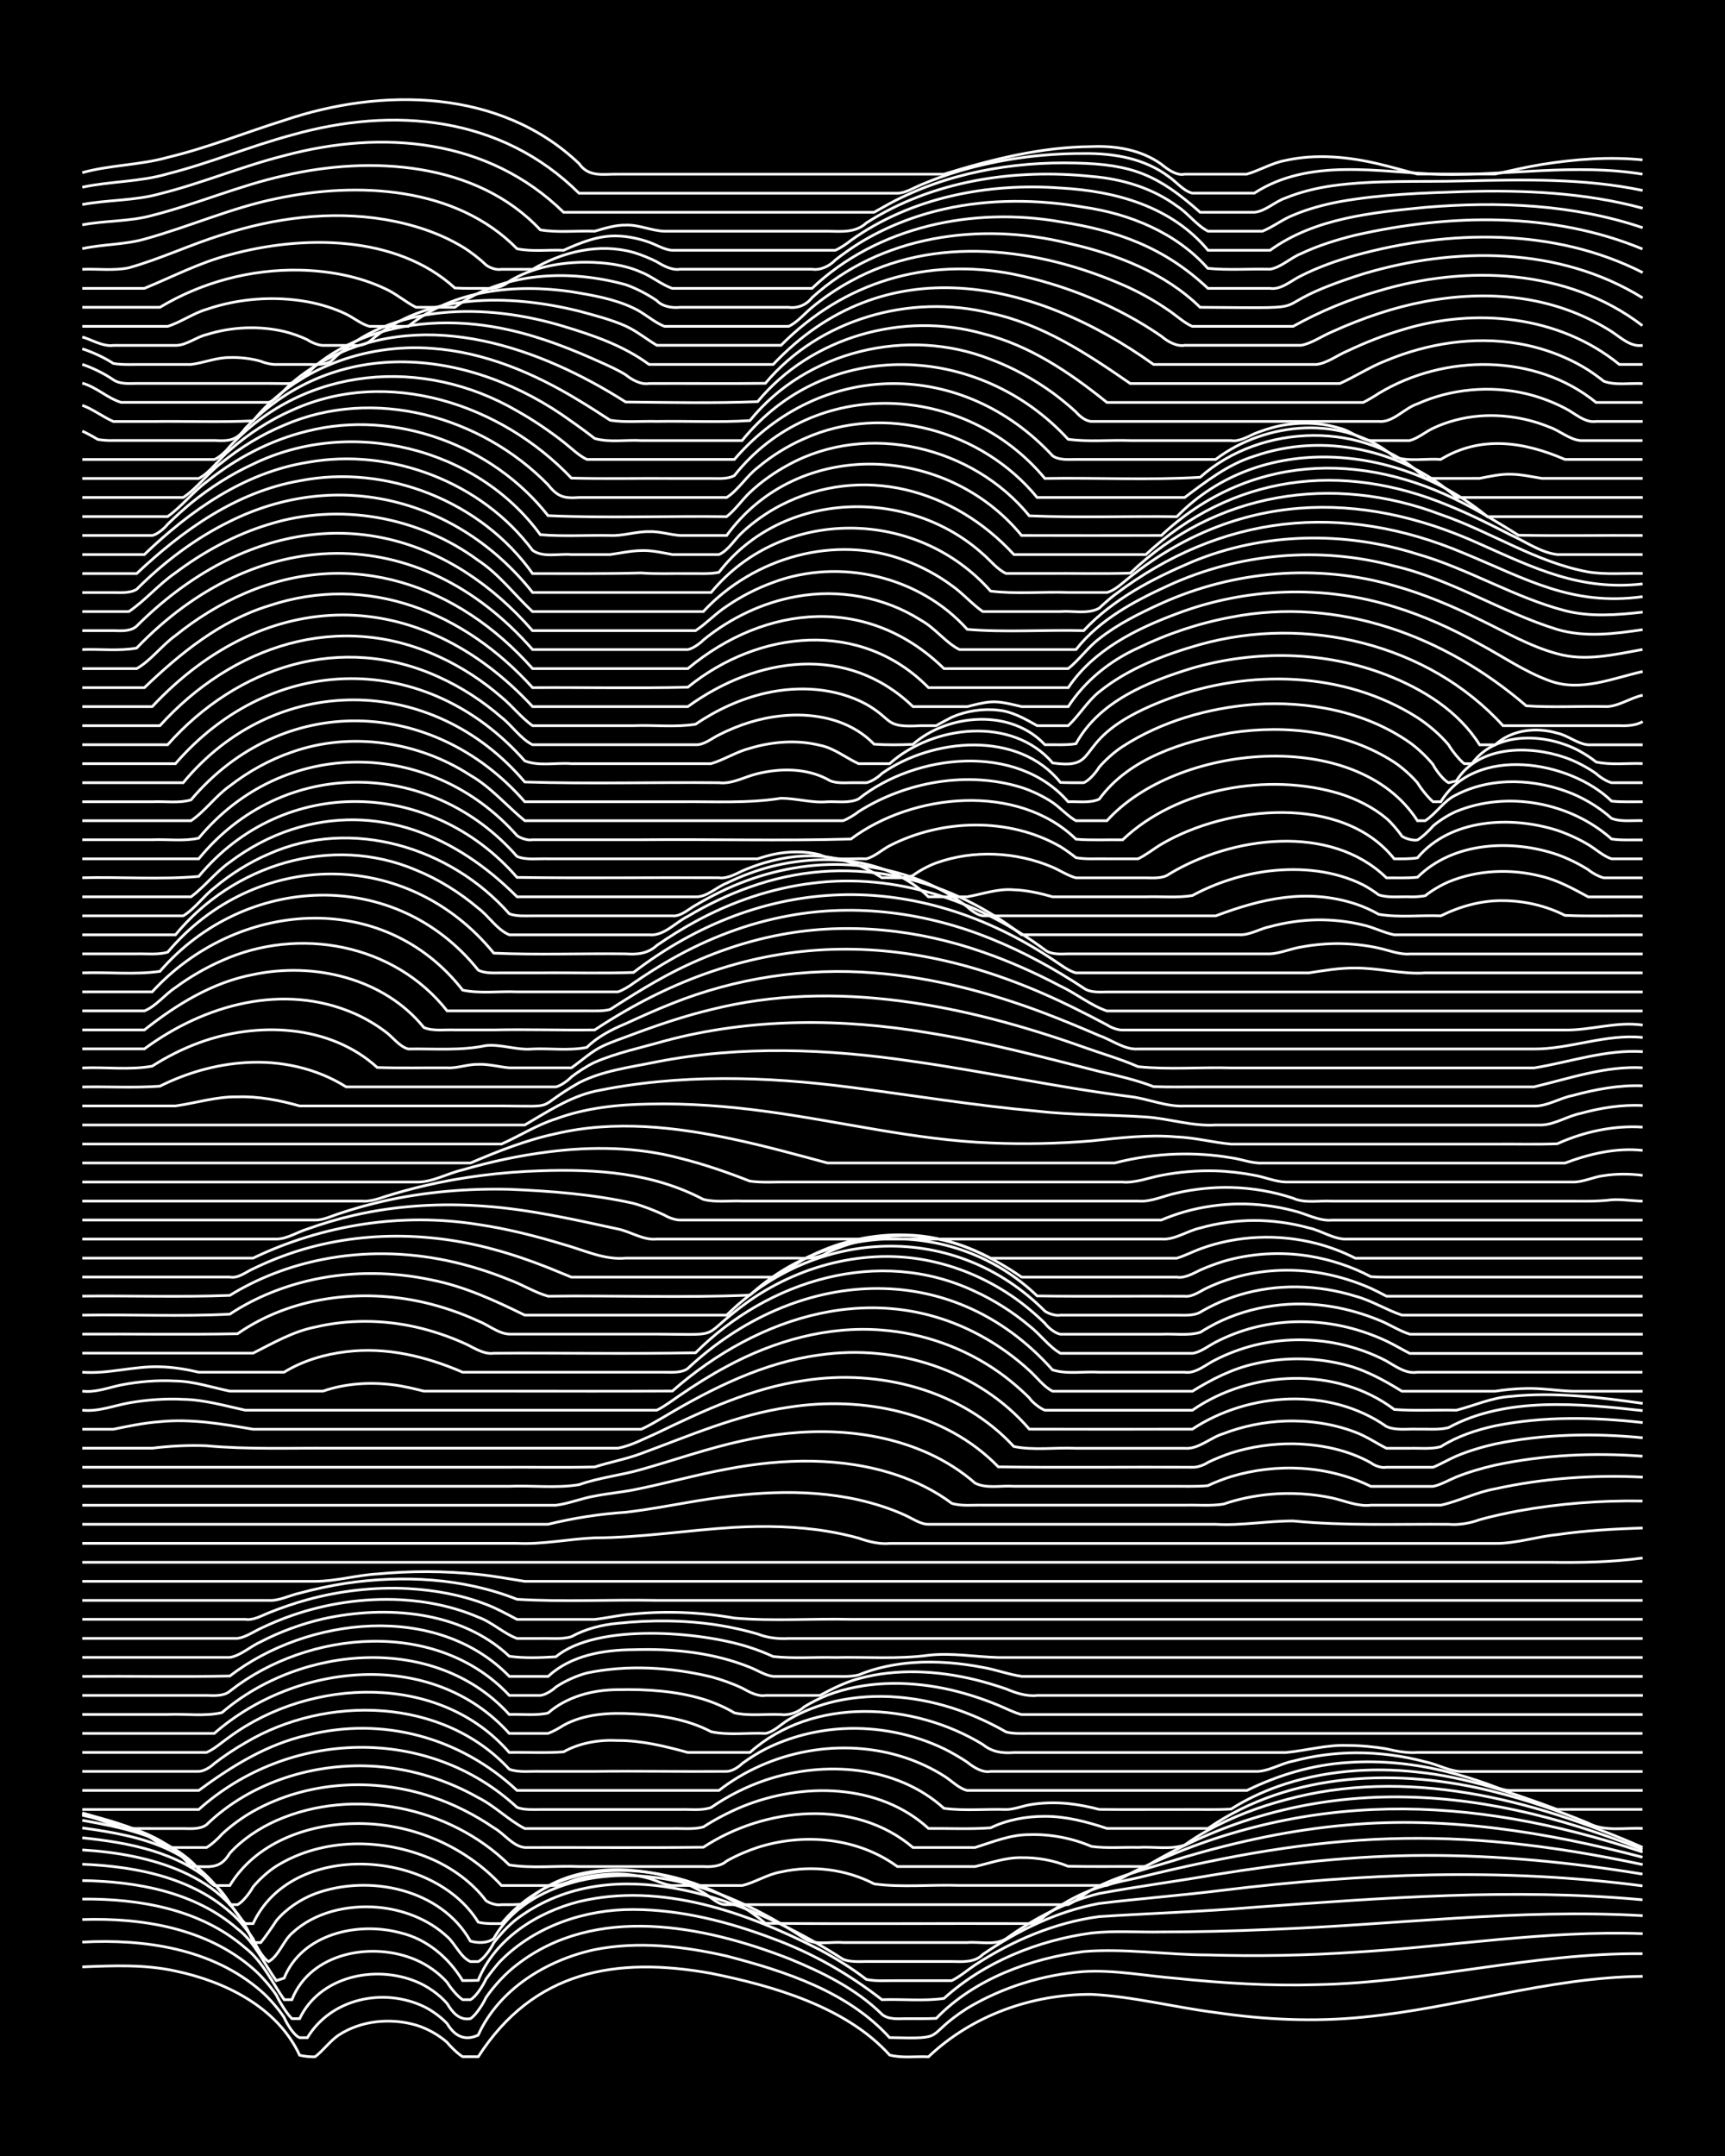 <?xml version="1.0" encoding="UTF-8"?><svg id="a" xmlns="http://www.w3.org/2000/svg" width="1920" height="2400" viewBox="0 0 192 240"><defs><style>.b{fill:none;stroke:#fff;stroke-miterlimit:10;stroke-width:.3px;}.c{stroke-width:0px;}</style></defs><rect class="c" width="192" height="240"/><path class="b" d="M9.16,218.95c3.44-.14,6.98-.29,10.37.46,5.52,1.16,11.35,4.03,13.82,9.37.43.12,1.29.21,1.73.17.84-.64,1.71-1.8,2.59-2.39,2.5-1.65,5.8-1.96,8.64-1.13,1.21.36,2.52,1.09,3.46,1.93.36.46,1.22,1.29,1.73,1.59h1.73c6.16-9.57,15.29-11.2,25.92-9.28,6.92,1.4,15,3.71,19.87,9.09,1.35.37,2.94.13,4.32.2,4.83-4.59,11.5-6.99,18.15-6.95,4.64.23,9.22,1.44,13.82,2.02,5.42.8,10.96,1.07,16.42.51,10.43-1,20.58-4.43,31.11-4.54"/><path class="b" d="M9.16,216.19c6.96-.37,14.44.72,19.87,5.43.89.76,1.94,1.97,2.59,2.95.27.63,1.05,1.98,1.73,2.26h.86c2.66-4.38,8.46-5.6,12.96-3.47.87.41,1.93,1.19,2.59,1.89.81,1.35,1.91,2.01,3.46,1.3,2.32-5.12,7.61-8.36,12.96-9.52,4.85-.97,9.91-.38,14.69.71,6.51,1.69,13.51,3.96,18.14,9.08,6.69.16,3.64-.05,8.64-3.26,3.9-2.34,8.43-3.75,12.96-4.09,3.45-.21,6.94.49,10.37.76,5.15.53,10.37.86,15.55.7,12.17-.23,24.11-3.56,36.29-3.45"/><path class="b" d="M9.16,213.68c6.68-.21,13.81.95,19.01,5.47.89.76,1.94,1.97,2.59,2.94.32.7,1.17,2.09,1.73,2.62h.86c2.25-4.73,8.39-6.01,12.96-4.13,1.25.5,2.57,1.43,3.46,2.45.56.95,1.35,1.91,2.59,1.68.62-.38,1.43-1.68,1.73-2.34.9-1.32,2.19-2.71,3.46-3.67,8.72-6.75,20.73-4.38,30.24-.68,3.71,1.51,7.49,3.36,10.37,6.2.66.59,1.77.51,2.59.49,1.08,0,2.38.02,3.46-.03,4.25-4.4,10.44-6.65,16.42-7.44,4.58-.37,9.23.37,13.82.38,5.46.16,10.97.06,16.42-.31,10.65-.63,21.28-2.45,31.97-2.06"/><path class="b" d="M9.16,211.4c6.4-.05,13.17,1.12,18.15,5.44,1.88,1.45,3,3.86,4.32,5.76h.86c2.08-5.3,9.02-6.51,13.82-4.42,1.25.53,2.56,1.47,3.46,2.49.33.56,1.17,1.59,1.73,1.93h.86c.65-.34,1.44-1.64,1.73-2.29.41-.57,1.23-1.65,1.73-2.13,3.83-3.81,9.35-5.65,14.69-5.62,5.32.02,10.6,1.37,15.55,3.25,4.36,1.6,8.45,3.94,12.1,6.79,2.27-.08,4.67.18,6.91-.14,4.48-4.07,10.46-6.47,16.42-7.28,2.55-.28,5.21-.07,7.78-.12,4.01,0,8.09-.1,12.1-.28,13.81-.5,27.64-2.34,41.47-1.53"/><path class="b" d="M9.16,209.34c6.1.1,12.54,1.26,17.28,5.38,1.9,1.44,2.96,3.89,4.32,5.76l.86-.28c2-4.94,8.21-6.33,12.96-5.04,2.94.69,5.37,2.77,6.91,5.31.43,0,1.3,0,1.73-.02,1.89-4.64,6.53-7.57,11.23-8.77,9.17-2.19,18.67,1.2,26.79,5.36,1.76.94,3.61,2.07,5.18,3.3,1.07.24,2.37.12,3.46.14,1.98,0,4.07,0,6.05,0,.85-.4,1.82-1.23,2.59-1.74,4.14-2.71,8.89-4.73,13.82-5.39,5.74-.37,11.54-.55,17.28-1.04,14.36-1.04,28.83-2.15,43.2-.83"/><path class="b" d="M9.16,207.52c6.17.25,12.77,1.56,17.28,6.11.49.49,1.35,1.6,1.73,2.19.27.69,1.06,2.16,1.73,2.54,1.11-.62,1.66-2.34,2.59-3.15,2.5-2.35,6.16-3.17,9.5-2.9,2.82.24,5.69,1.32,7.78,3.27.88.75,1.5,2.31,2.59,2.78h.86c.63-.28,1.44-1.47,1.73-2.08.69-.9,1.69-2,2.59-2.68,9.85-7.31,23.13-3.03,32.83,2.41,1.11.62,2.4,1.4,3.46,2.09.75.32,1.8.26,2.59.25,1.39,0,2.93,0,4.32,0,1.68,0,3.5,0,5.18,0,1.16.02,2.58.14,3.46-.78,3.89-2.67,8.3-4.82,12.96-5.68,4.58-.56,9.24-.9,13.82-1.48,15.47-1.88,31.17-2.51,46.66-.48"/><path class="b" d="M9.16,205.93c7.31.43,16.23,2.68,19.01,10.31h.86c.47-.58,1.33-1.81,1.73-2.44,1.1-1.32,2.72-2.4,4.32-3,5.97-2.2,14.01-.55,17.28,5.28.81.23,1.89.26,2.59-.28,2.26-4.01,6.84-6.1,11.23-6.77,8.3-1.23,16.54,2.22,23.33,6.74,1.13.83,2.96.35,4.32.47,2.27,0,4.64,0,6.91,0,2.27,0,4.64,0,6.91,0,1.39-.12,3.09.35,4.32-.42,3.11-2.24,6.63-4.12,10.37-5.04,4.28-.79,8.67-1.36,12.96-2.11,7.7-1.25,15.52-2.12,23.33-2.13,8.09-.02,16.21.76,24.19,2.08"/><path class="b" d="M9.16,204.58c5.19.54,10.7,1.56,14.69,5.2,1.41,1.11,2.18,3.15,3.46,4.35h.86c4.28-9.3,20.05-8.31,25.06-.16.76.21,1.82.16,2.59.16,7.28-8.89,21.32-6.78,29.38-.03,9.78.08,19.59,0,29.38.03.55,0,1.35-.49,1.73-.86,1.03-.76,2.31-1.55,3.46-2.12,2.13-1.11,4.58-1.64,6.91-2.13,20.78-5.13,35.08-5.94,56.16-1.46"/><path class="b" d="M9.16,203.48c6.91.94,12.46,2.3,16.42,8.54h.86c.61-.3,1.41-1.39,1.73-1.98.67-.81,1.71-1.76,2.59-2.31,5.12-3.18,11.84-3.14,17.28-.79,2.3,1.01,4.53,2.6,6.05,4.63.39.3,1.23.56,1.73.45.77,0,1.83.03,2.59-.1,3.69-3.8,9.73-4.37,14.69-3.32,1.78.41,3.62,1.14,5.18,2.08.8.43,1.62,1.4,2.59,1.34,5.17,0,10.38,0,15.55,0,5.17,0,10.38,0,15.55,0,2.27,0,4.64,0,6.91,0,.84-.37,1.8-1.18,2.59-1.64,3.21-1.73,6.92-2.52,10.37-3.65,5.91-1.74,12-3.06,18.15-3.58,11.05-1,22.16.79,32.83,3.59"/><path class="b" d="M9.16,202.63c4.23.78,8.78,1.6,12.1,4.56.85.73,1.65,2.08,2.59,2.7h1.73c2.85-4.71,8.52-6.81,13.82-6.89,6.14-.15,12.24,2.38,16.42,6.89,1.98,0,4.07,0,6.05,0,.82-.1,1.8-.58,2.59-.78,1.36-.35,2.92-.51,4.32-.51,1.11.01,2.39.2,3.46.5.79.22,1.76.74,2.59.79,2.56,0,5.21,0,7.78,0,1.43-.33,2.84-1.27,4.32-1.51,3.45-.77,7.23-.31,10.37,1.33,2.98.42,6.44.06,9.5.17,3.72,0,7.51,0,11.23,0,1.68,0,3.5,0,5.18,0,1.13-.44,2.35-1.25,3.46-1.75,18.66-8.94,36.85-8.4,56.16-1.97"/><path class="b" d="M9.16,202.07c4.37.96,9.16,2.02,12.1,5.71,1.93-.05,3.18.44,4.32-1.49,1.4-1.54,3.29-2.79,5.18-3.63,8.57-3.77,19.28-1.58,25.92,4.94,2.52.41,5.22.07,7.78.18,4.59,0,9.23,0,13.82,0,.84.05,1.93-.01,2.59-.61,1.03-.59,2.33-1.15,3.46-1.52,5.13-1.64,11.14-1.1,15.55,2.13,2.85,0,5.79,0,8.64,0,1.68-.38,3.43-1.03,5.18-.99,1.73-.03,3.59.3,5.18.96,2.85.06,5.79,0,8.64.03,17.79-10.61,36.55-9.43,55.3-1.89"/><path class="b" d="M9.16,201.81c2.62.78,5.44,1.37,7.78,2.86.39.32,1.25.83,1.73.99,1.38,0,2.94,0,4.32,0,.51-.28,1.36-1.06,1.73-1.5.99-.93,2.28-1.87,3.46-2.53,5.98-3.36,13.41-3.79,19.87-1.62,2.42.8,4.81,2.01,6.91,3.45,1.13.62,2.12,2.08,3.46,2.2,6.61-.02,13.26.05,19.87-.03,6.8-4.47,16.83-5.49,23.33.03,2.27,0,4.64,0,6.91,0,1.95-.61,3.96-1.45,6.05-1.43,2.33-.08,4.77.39,6.91,1.31,1.67.23,3.5.07,5.18.11,1.68-.11,3.57.27,5.18-.26.74-.54,1.79-1.2,2.59-1.64,2.7-1.48,5.67-2.61,8.64-3.4,13.36-3.65,27.4-.15,39.75,5.3"/><path class="b" d="M9.16,201.91c1.39.49,2.95,1,4.32,1.55,1.08.14,2.37.07,3.46.09,1.09,0,2.37,0,3.46,0,.83.01,1.89.1,2.59-.43,4.97-4.81,12.18-7,19.01-6.48,3.92.3,7.81,1.53,11.23,3.47,1.83.91,3.39,2.52,5.18,3.44,3.43,0,6.94,0,10.37,0,1.98,0,4.07,0,6.05,0,1.08-.03,2.4.12,3.46-.18,1.31-.85,2.87-1.66,4.32-2.26,6.65-2.72,15.22-2.63,20.74,2.43,2.27-.02,4.65.1,6.91-.07,1.84-.9,4.01-1.29,6.05-1.28,2.34-.01,4.71.62,6.91,1.35,3.72,0,7.51,0,11.23,0,9.23-6.38,21.39-6.75,31.97-4.06,3.51.88,7.02,2.07,10.37,3.47,1.82.98,4.06.48,6.05.59"/><path class="b" d="M9.16,201.43h12.96c9.97-8.92,25.47-9.45,35.43-.24.74.31,1.81.24,2.59.24,1.39,0,2.94,0,4.32,0,3.72,0,7.51,0,11.23,0,1.09-.04,2.41.15,3.46-.22,1.82-1.27,3.94-2.34,6.05-3.05,6.54-2.21,14.59-1.64,19.87,3.14,2.25.3,4.65.06,6.91.13.81.01,1.81-.38,2.59-.52,1.37-.25,2.93-.28,4.32-.14,1.1.11,2.39.36,3.46.65,3.14.03,6.36,0,9.5.01,1.68-.02,3.5.05,5.18-.05,1.58-1.02,3.42-1.88,5.18-2.51,4.95-1.75,10.35-2.18,15.55-1.61,5.36.55,10.53,2.28,15.55,4.16,3.14,0,6.36,0,9.5,0"/><path class="b" d="M9.16,199.31h12.96c3.65-2.69,7.61-5.16,12.1-6.16,8.41-2.12,17.03.27,23.33,6.16h22.47c5.78-4.49,13.77-5.96,20.74-3.65,1.46.48,3.02,1.21,4.32,2.04.79.48,1.66,1.41,2.59,1.61.44,0,1.29,0,1.73,0,7.77,0,15.56,0,23.33,0,1.98,0,4.07,0,6.05,0,3.49-1.72,7.33-2.87,11.23-3.11,3.75-.27,7.59.14,11.23,1.07,1.4.35,2.96.83,4.32,1.32.75.26,1.77.75,2.59.72,4.88,0,9.81,0,14.69,0"/><path class="b" d="M9.16,197.19c4.3,0,8.66,0,12.96,0,.56,0,1.35-.5,1.73-.88,1.03-.8,2.32-1.66,3.46-2.31,9.03-5.39,21.99-5.06,29.38,2.95,1.05.39,2.36.2,3.46.24,1.98,0,4.07,0,6.05,0,4.88-.06,9.81.04,14.69,0,.58,0,1.35-.5,1.73-.89.74-.54,1.77-1.2,2.59-1.61,2.66-1.34,5.67-2.1,8.64-2.26,3.83-.2,7.77.57,11.23,2.24.8.39,1.85,1,2.59,1.5.68.55,1.67,1.19,2.59,1.02,3.14,0,6.36,0,9.5,0,6.61,0,13.26,0,19.87,0,1.46.09,2.9-.89,4.32-1.15,2.22-.59,4.62-.91,6.91-.92,2.59-.02,5.27.33,7.78,1,1.4.28,2.87,1.17,4.32,1.08,6.61,0,13.26,0,19.87,0"/><path class="b" d="M9.16,195.08c3.14,0,6.36,0,9.5,0,1.39,0,2.93,0,4.32,0,.87-.36,1.82-1.22,2.59-1.75,9.05-6.62,23.38-7.17,31.11,1.75,1.98-.04,4.08.09,6.05-.07,1.8-1.01,4-1.37,6.05-1.26,2.64-.01,5.26.64,7.78,1.33,2.27,0,4.64,0,6.91,0,7.04-6.29,18.21-5.59,25.92-.89,1.03.84,2.18,1,3.46.9,1.39,0,2.93,0,4.32,0,4.01,0,8.08,0,12.1,0,4.59,0,9.23,0,13.82,0,2.27-.21,4.6-.89,6.91-.79,1.39,0,2.95.14,4.32.38,1.07.26,2.35.49,3.46.4,8.34,0,16.71,0,25.06,0"/><path class="b" d="M9.16,192.96h14.69c9.07-7.95,24.29-9.51,32.83,0,1.39,0,2.93,0,4.32,0,.48-.17,1.32-.63,1.73-.91,2.35-1.29,5.15-1.42,7.78-1.27,2.94.13,6.02.6,8.64,1.99,1.93.42,4.08.1,6.05.19.93-.16,1.8-1.09,2.59-1.54,1.56-.94,3.41-1.63,5.18-2.04,4.57-1.03,9.43-.53,13.82,1.02,1.75.62,3.57,1.46,5.18,2.39.76.23,1.81.17,2.59.17,22.75,0,45.51,0,68.26,0"/><path class="b" d="M9.16,190.85c3.14,0,6.36,0,9.5,0,1.97-.1,4.12.25,6.05-.21,8.8-7.56,23.75-8.83,31.97.21,1.39-.05,2.96.15,4.32-.16,2.11-1.84,5.02-2.6,7.78-2.6,3.17-.07,6.46.14,9.5,1.06,1.14.35,2.44.9,3.46,1.52,1.65.38,3.5.11,5.18.19.89.12,1.94-.25,2.59-.86.74-.46,1.78-.99,2.59-1.3,4.1-1.56,8.7-1.61,12.96-.75,2.03.41,4.13,1.08,6.05,1.87.77.32,1.78.84,2.59,1.04.43,0,1.3,0,1.73,0,22.46,0,44.93,0,67.4,0"/><path class="b" d="M9.16,188.73c3.43,0,6.93,0,10.37,0,1.08,0,2.37,0,3.46,0,.83.02,1.91.11,2.59-.47,8.73-6.88,23.08-8.1,31.11.47,1.09,0,2.37,0,3.46,0,.55-.06,1.35-.57,1.73-.94,1-.67,2.29-1.25,3.46-1.56,4.51-.94,9.36-.64,13.82.43,1.12.3,2.41.76,3.46,1.26.74.41,1.71.96,2.59.81,1.98,0,4.07,0,6.05,0,1.33-.72,2.85-1.48,4.32-1.87,4.21-1.15,8.75-.9,12.96.12,1.1.27,2.39.66,3.46,1.03,1.05.45,2.29.86,3.46.72,22.46,0,44.93,0,67.4,0"/><path class="b" d="M9.16,186.61c5.46-.04,10.96.07,16.42-.04,8.63-6.62,23.03-8.25,31.11.04h4.32c2.55-2.35,6.15-2.95,9.5-2.97,4.37-.14,8.88.31,12.96,1.96.79.31,1.74.92,2.59,1.01,1.98,0,4.07,0,6.05,0,1.09-.03,2.39.11,3.46-.16,1.88-.79,4.02-1.22,6.05-1.37,2.57-.19,5.25.04,7.78.53,1.41.24,2.91.8,4.32,1,.77,0,1.82,0,2.59,0,22.17,0,44.36,0,66.53,0"/><path class="b" d="M9.16,184.5c5.46,0,10.96,0,16.42,0,1.22-.2,2.34-1.26,3.46-1.75,2.15-1.12,4.55-1.99,6.91-2.54,6.97-1.54,15.32-.94,20.74,4.16,1.66.24,3.51.16,5.18.06,4.55-3.79,16.18-2.83,21.6-1.04.79.25,1.84.66,2.59,1.01,2.25.25,4.64.05,6.91.11,3.43-.08,6.96.21,10.37-.25,2.57-.3,5.21.18,7.78.25,23.9,0,47.81,0,71.72,0"/><path class="b" d="M9.16,182.38c5.75,0,11.53,0,17.28,0,.87-.11,1.82-.76,2.59-1.12,1.07-.51,2.34-1.05,3.46-1.43,3.86-1.34,8.02-1.96,12.1-1.75,2.93.16,5.94.77,8.64,1.94,1.52.54,2.83,1.82,4.32,2.37.78,0,1.82,0,2.59,0,1.09-.04,2.4.13,3.46-.2,1.55-.86,3.42-1.34,5.18-1.49,3.71-.39,7.54-.37,11.23.22,1.4.22,2.96.57,4.32.97,1.05.43,2.33.57,3.46.5,31.68,0,63.37,0,95.05,0"/><path class="b" d="M9.16,180.26c6.04,0,12.11,0,18.15,0,.87.14,1.82-.41,2.59-.72,1.36-.55,2.9-1.08,4.32-1.47,3.63-.99,7.47-1.43,11.23-1.23,2.92.16,5.91.7,8.64,1.75,1.13.42,2.39,1.11,3.46,1.68.78,0,1.82,0,2.59,0,1.98,0,4.07,0,6.05,0,1.39-.16,2.92-.52,4.32-.61,3.72-.35,7.55-.2,11.23.46,4.27.37,8.67.04,12.96.14,7.48,0,14.99,0,22.47,0,21.89,0,43.78,0,65.67,0"/><path class="b" d="M9.16,178.15c6.9,0,13.84,0,20.74,0,1.14.08,2.36-.57,3.46-.81,1.66-.45,3.48-.84,5.18-1.1,6.33-.92,13.02-.58,19.01,1.79,5.15.31,10.39.02,15.55.12,9.5,0,19.02,0,28.51,0,27.07,0,54.15,0,81.22,0"/><path class="b" d="M9.16,176.03c8.63,0,17.29,0,25.92,0,2.29,0,4.62-.69,6.91-.82,3.71-.35,7.52-.35,11.23.05,1.7.17,3.5.5,5.18.77,4.59,0,9.23,0,13.82,0,9.5,0,19.02,0,28.51,0,27.36,0,54.73,0,82.08,0"/><path class="b" d="M9.16,173.91c37.15,0,74.31,0,111.46,0,12.95,0,25.93,0,38.88,0,4.3,0,8.66,0,12.96,0,3.44.05,6.95,0,10.37-.48"/><path class="b" d="M9.16,171.8c16.12,0,32.26,0,48.39,0,2.88.14,5.77-.49,8.64-.61,5.2-.02,10.38-.86,15.55-1.17,3.44-.19,6.97-.12,10.37.44,1.09.18,2.39.46,3.46.76,1.06.38,2.32.7,3.46.59,8.92,0,17.87,0,26.79,0,13.53,0,27.08,0,40.61,0,2.3.02,4.63-.76,6.91-.98,3.12-.46,6.35-.63,9.5-.74"/><path class="b" d="M9.16,169.68c12.38,0,24.78,0,37.15,0,4.88,0,9.81,0,14.69,0,2.81-.69,5.75-1.15,8.64-1.34,2.29-.26,4.65-.7,6.91-1.09,6.25-1.09,12.76-1.69,19.01-.29,1.73.39,3.57.97,5.18,1.71.77.34,1.72,1.02,2.59,1.01,2.27,0,4.64,0,6.91,0,8.34,0,16.71,0,25.06,0,2.87.17,5.78-.38,8.64-.37,5.73.56,11.53.33,17.28.37,1.12.1,2.41-.11,3.46-.51,1.36-.38,2.93-.72,4.32-.98,4.54-.82,9.21-1.18,13.82-1.1"/><path class="b" d="M9.16,167.56c14.11,0,28.23,0,42.34,0,3.43,0,6.93,0,10.37,0,1.42-.17,2.91-.79,4.32-1.02,1.38-.28,2.94-.42,4.32-.69,3.45-.68,6.91-1.67,10.37-2.31,6.26-1.2,12.91-1.39,19.01.68,2.12.72,4.26,1.78,6.05,3.13,1.05.33,2.37.17,3.46.2,7.48,0,14.99,0,22.47,0,1.38-.04,2.95.11,4.32-.12,1.63-.57,3.47-.93,5.18-1.09,2.27-.2,4.68-.07,6.91.41,1.39.31,2.86.98,4.32.8,2.56,0,5.22,0,7.78,0,2.01-.45,4-1.46,6.05-1.82,5.36-1.18,10.94-1.57,16.42-1.3"/><path class="b" d="M9.16,165.45c15.84,0,31.69,0,47.52,0,2.55-.11,5.26.24,7.78-.18,2.21-.79,4.66-1.04,6.91-1.69,3.73-1.05,7.44-2.37,11.23-3.19,6.83-1.54,14.27-1.53,20.74,1.39,1.83.83,3.68,1.98,5.18,3.31,1.27.66,2.94.25,4.32.36,2.27,0,4.64,0,6.91,0,3.43,0,6.94,0,10.37,0,1.38-.02,2.94.06,4.32-.07.74-.36,1.81-.77,2.59-1.01,5.08-1.53,10.77-1.26,15.55,1.09,2.27,0,4.64,0,6.91,0,.82-.14,1.82-.73,2.59-1.04,1.34-.54,2.91-1,4.32-1.32,5.36-1.15,10.95-1.41,16.42-1"/><path class="b" d="M9.16,163.33c15.55,0,31.11,0,46.66,0,3.43-.02,6.94.05,10.37-.03,1.67-.54,3.54-.88,5.18-1.5,5.37-1.97,10.71-4.33,16.42-5.15,8.19-1.29,17.4.52,23.33,6.64,7.19.1,14.41,0,21.6.04.51.04,1.32-.25,1.73-.54.75-.37,1.8-.79,2.59-1.05,2.2-.7,4.61-1.05,6.91-1.02,2.96.05,6.04.66,8.64,2.12.42.33,1.19.6,1.73.49,1.08,0,2.37,0,3.46,0,.42,0,1.3,0,1.73,0,.79-.31,1.81-.91,2.59-1.24,1.34-.57,2.9-1.03,4.32-1.35,5.37-1.12,10.97-1.22,16.42-.69"/><path class="b" d="M9.16,161.21c2.56,0,5.21,0,7.78,0,1.97-.25,4.07-.35,6.05-.27,4.58.42,9.23.24,13.82.27,6.61,0,13.26,0,19.87,0,3.14,0,6.36,0,9.5,0,.77,0,1.82,0,2.59,0,1.47-.27,2.96-1.08,4.32-1.67,5.23-2.52,10.62-5.04,16.42-5.86,8.32-1.31,17.52,1.03,23.33,7.34,2.22.46,4.65.09,6.91.2,4.01,0,8.08,0,12.1,0,1.54.14,2.89-1.21,4.32-1.63,2.17-.84,4.58-1.32,6.91-1.4,2.61-.09,5.33.3,7.78,1.24,1.16.42,2.37,1.24,3.46,1.79.77,0,1.82,0,2.59,0,1.08-.03,2.4.12,3.46-.18,1.8-1.15,3.97-1.87,6.05-2.32,5.38-1.08,10.99-.98,16.42-.36"/><path class="b" d="M9.16,159.1c1.09,0,2.37,0,3.46,0,1.67-.35,3.48-.72,5.18-.84,3.47-.35,6.97.25,10.37.84,9.78,0,19.59,0,29.38,0,3.14,0,6.36,0,9.5,0,1.38,0,2.94,0,4.32,0,.8-.35,1.84-.97,2.59-1.41,5.33-3.17,11.06-6.04,17.28-6.86,8.49-1.24,17.68,1.68,23.33,8.26,6.04.02,12.11,0,18.14,0,6.29-4.14,15.31-4.71,21.6-.3,1.02.48,2.36.25,3.46.3,1.09-.03,2.4.11,3.46-.17,6.37-3.48,14.62-2.67,21.6-1.89"/><path class="b" d="M9.16,156.98c1.75.19,3.49-.5,5.18-.81,1.96-.35,4.06-.5,6.05-.4,2.33.04,4.66.72,6.91,1.21,1.09,0,2.37,0,3.46,0,13.53,0,27.08,0,40.61,0,.43,0,1.3,0,1.73,0,.83-.39,1.83-1.16,2.59-1.67,1.63-1.12,3.44-2.26,5.18-3.19,5.25-2.85,11.28-4.55,17.28-4.06,4.62.35,9.17,1.98,12.96,4.64,1.16.81,2.46,1.91,3.46,2.91.27.45,1.22,1.2,1.73,1.37.41,0,1.31,0,1.73,0,4.88,0,9.81,0,14.69,0,6.49-4.49,16.06-4.93,22.47-.08,2.26.17,4.64.03,6.91.08,2.01-.51,3.91-1.4,6.05-1.54,4.88-.5,9.86.1,14.69.78"/><path class="b" d="M9.16,154.86c1.46.18,2.92-.4,4.32-.69,1.95-.38,4.06-.55,6.05-.44,2.04.03,4.08.72,6.05,1.13,1.39,0,2.93,0,4.32,0,1.98,0,4.07,0,6.05,0,2.46-.86,5.2-1.03,7.78-.71,1.1.13,2.39.44,3.46.71,3.14,0,6.36,0,9.5,0,6.04,0,12.11.02,18.15-.01,9.59-8.45,22.79-12.6,34.56-6.03,1.82,1.01,3.65,2.33,5.18,3.75.77.68,1.64,1.85,2.59,2.3,5.17,0,10.38,0,15.55,0,2.12-1.32,4.46-2.51,6.91-3.05,3.09-.73,6.41-.74,9.5-.03,2.48.51,4.79,1.76,6.91,3.08,1.38,0,2.94,0,4.32,0,1.98,0,4.07,0,6.05,0,1.07-.17,2.37-.3,3.46-.31,1.69-.05,3.5.26,5.18.31,2.56,0,5.21,0,7.78,0"/><path class="b" d="M9.16,152.75c2.89.22,5.76-.7,8.64-.6,1.41.02,2.95.28,4.32.6,1.68,0,3.5,0,5.18,0,1.39,0,2.93,0,4.32,0,2.06-1.27,4.52-2,6.91-2.28,4.44-.56,8.91.52,12.96,2.28,2.27,0,4.64,0,6.91,0,3.72,0,7.51,0,11.23,0,1.38,0,2.94,0,4.32,0,.81,0,1.89.1,2.59-.4,11.92-11.19,29.25-12.63,40.61.14,1.61.52,3.51.15,5.18.26,3.14,0,6.36,0,9.5,0,1.26.2,2.39-.87,3.46-1.38,1.32-.68,2.88-1.26,4.32-1.62,3.08-.76,6.4-.8,9.5-.13,1.75.38,3.59,1.03,5.18,1.87,1.03.59,2.19,1.47,3.46,1.26,8.34,0,16.71,0,25.06,0"/><path class="b" d="M9.16,150.63c6.32,0,12.68,0,19.01,0,2.2-1.11,4.45-2.42,6.91-2.9,3.66-.87,7.57-.83,11.23,0,1.73.39,3.56,1,5.18,1.72,1.07.43,2.25,1.36,3.46,1.19,7.48-.05,14.99.09,22.47-.05,8.07-8.08,20.42-11.89,31.11-6.83,2.14.98,4.25,2.33,6.05,3.84,1.15.88,2.19,2.33,3.46,3.05,4.88,0,9.81,0,14.69,0,.89-.11,1.82-.86,2.59-1.25,1.32-.69,2.88-1.28,4.32-1.64,3.37-.85,7-.83,10.37,0,1.43.35,2.99.9,4.32,1.53.79.37,1.81.98,2.59,1.37.43,0,1.3,0,1.73,0,8.05,0,16.14,0,24.19,0"/><path class="b" d="M9.16,148.51c5.75-.03,11.54.07,17.28-.04,5.95-4.14,13.76-5.08,20.74-3.49,2.04.47,4.15,1.19,6.05,2.07,1.11.42,2.24,1.42,3.46,1.46,5.46,0,10.96,0,16.42,0,7.95.04,4.34.52,10.37-3.76,5.96-4.13,13.63-5.97,20.74-4.22,3.42.81,6.71,2.41,9.5,4.53.81.62,1.87,1.53,2.59,2.25.32.45,1.15,1.14,1.73,1.21,1.08,0,2.37,0,3.46,0,2.56,0,5.21,0,7.78,0,1.38-.07,2.98.19,4.32-.21.4-.27,1.3-.77,1.73-.99,3.96-2,8.6-2.6,12.96-1.86,1.73.29,3.56.82,5.18,1.49,1.11.42,2.31,1.23,3.46,1.57,8.63,0,17.29,0,25.92,0"/><path class="b" d="M9.16,146.4c5.45-.09,10.98.17,16.42-.11,2.85-1.89,6.16-3.19,9.5-3.89,4.25-.89,8.72-.83,12.96.08,3.64.71,7.07,2.3,10.37,3.92,7.48,0,14.99,0,22.47,0,9.96-9.8,25.4-10.52,35.43-.44.43.29,1.21.54,1.73.44,1.08,0,2.37,0,3.46,0,3.14,0,6.36,0,9.5,0,.8,0,1.87.09,2.59-.33,1.31-.78,2.87-1.47,4.32-1.91,4.19-1.28,8.79-1.17,12.96.13,1.77.47,3.46,1.54,5.18,2.11,8.92,0,17.87,0,26.79,0"/><path class="b" d="M9.16,144.28c5.46-.06,10.97.13,16.42-.08,3.15-1.95,6.74-3.3,10.37-4.01,4.54-.9,9.3-.81,13.82.14,2.33.49,4.71,1.23,6.91,2.13,1.42.51,2.87,1.43,4.32,1.83,7.47-.1,15.01.2,22.47-.12,9.04-8.27,23.04-8.46,31.97.09,5.46.08,10.96,0,16.42.03.9.12,1.81-.63,2.59-.97,1.33-.62,2.89-1.14,4.32-1.45,2.81-.6,5.82-.62,8.64-.08,1.74.33,3.57.91,5.18,1.63.44.2,1.31.64,1.73.87.77,0,1.82,0,2.59,0,8.63,0,17.29,0,25.92,0"/><path class="b" d="M9.16,142.16c5.46,0,10.96,0,16.42,0,.92.18,1.81-.57,2.59-.92,1.07-.52,2.34-1.07,3.46-1.47,7.44-2.73,15.72-2.78,23.33-.69,2.02.54,4.11,1.26,6.05,2.03.78.31,1.82.75,2.59,1.06.44,0,1.29,0,1.73,0,6.9,0,13.84,0,20.74,0,1.49-.57,2.84-1.83,4.32-2.45,3.19-1.56,6.82-2.37,10.37-2.25,4.72.06,9.14,2.06,12.96,4.7,5.75,0,11.53,0,17.28,0,.85.15,1.85-.43,2.59-.79.74-.34,1.81-.73,2.59-.97,3.05-.9,6.37-1.09,9.5-.59,2.37.38,4.79,1.17,6.91,2.3,1.07.08,2.38.04,3.46.05,8.92,0,17.87,0,26.79,0"/><path class="b" d="M9.16,140.05c6.32,0,12.68,0,19.01,0,7.76-3.72,16.55-5.1,25.06-3.74,3.2.47,6.41,1.28,9.5,2.22,2.25.62,4.53,1.75,6.91,1.52,4.59,0,9.23,0,13.82,0,1.68,0,3.5,0,5.18,0,1.13.04,2.48.06,3.46-.61,4.54-2.15,9.92-2.48,14.69-.89,1.12.37,2.41.95,3.46,1.51,1.38,0,2.94,0,4.32,0,3.72,0,7.51,0,11.23,0,1.68,0,3.5,0,5.18,0,.79-.23,1.82-.74,2.59-1.03,4.11-1.52,8.73-1.7,12.96-.61,1.44.37,3,.96,4.32,1.64.41,0,1.32,0,1.73,0,10.07,0,20.17,0,30.24,0"/><path class="b" d="M9.16,137.93c7.19,0,14.41,0,21.6,0,1.17,0,2.36-.79,3.46-1.12,1.65-.6,3.47-1.14,5.18-1.53,4.79-1.1,9.79-1.38,14.69-1,4.95.37,9.85,1.48,14.69,2.53,1.42.29,2.83,1.28,4.32,1.12,7.77,0,15.56,0,23.33,0,10.94,0,21.9,0,32.83,0,1.48.12,2.9-.92,4.32-1.23,1.93-.55,4.05-.84,6.05-.84,2,0,4.12.29,6.05.83,1.42.29,2.85,1.34,4.32,1.24,10.94,0,21.9,0,32.83,0"/><path class="b" d="M9.16,135.81c8.63,0,17.29,0,25.92,0,.84.04,1.82-.44,2.59-.69,1.66-.56,3.48-1.07,5.18-1.45,4.51-1,9.2-1.39,13.82-1.28,4.61.19,9.32.55,13.82,1.56,1.12.31,2.41.81,3.46,1.31.43.27,1.22.56,1.73.55,6.04,0,12.11,0,18.15,0,11.23,0,22.47,0,33.7,0,.42,0,1.31,0,1.73,0,.74-.32,1.81-.7,2.59-.92,1.93-.55,4.04-.85,6.05-.87,2-.02,4.12.24,6.05.75,1.4.32,2.85,1.19,4.32,1.05,11.51,0,23.05,0,34.56,0"/><path class="b" d="M9.16,133.7c10.36,0,20.74,0,31.11,0,.82.09,1.83-.24,2.59-.5,1.37-.44,2.92-.86,4.32-1.19,4.23-1,8.62-1.54,12.96-1.68,6.29-.21,12.47.2,18.14,3.18,1.35.36,2.94.13,4.32.19,2.56,0,5.21,0,7.78,0,12.09,0,24.2,0,36.29,0,1.45.13,2.93-.62,4.32-.9,1.94-.45,4.06-.66,6.05-.61,2.31.05,4.72.46,6.91,1.2,1.29.59,2.94.23,4.32.32,8.63,0,17.29,0,25.92,0,1.68-.01,3.51.07,5.18-.15,1.08-.08,2.38.13,3.46.15"/><path class="b" d="M9.16,131.58c12.38,0,24.78,0,37.15,0,1.76.07,3.49-.97,5.18-1.35,3.09-.91,6.31-1.6,9.5-2,4.88-.63,9.92-.57,14.69.7,2.62.65,5.27,1.56,7.78,2.55,1.38.2,2.94.07,4.32.1,12.38,0,24.78,0,37.15,0,1.43.13,2.93-.48,4.32-.74,1.95-.38,4.06-.56,6.05-.5,1.39.04,2.95.22,4.32.49,1.09.18,2.34.72,3.46.75,5.75,0,11.53,0,17.28,0,4.88,0,9.81,0,14.69,0,1.12.04,2.35-.59,3.46-.71,1.37-.22,2.95-.21,4.32-.03"/><path class="b" d="M9.16,129.46c10.36,0,20.74,0,31.11,0,4.01,0,8.08,0,12.1,0,3.06-1.31,6.24-2.57,9.5-3.26,6.54-1.54,13.38-.76,19.87.64,3.46.74,6.95,1.7,10.37,2.62,4.59,0,9.23,0,13.82,0,6.04,0,12.11,0,18.14,0,2.22-.58,4.61-.92,6.91-.99,1.98-.06,4.09.07,6.05.41,1.09.14,2.35.65,3.46.59,7.48,0,14.99,0,22.47,0,3.72,0,7.51,0,11.23,0,2.73-1.03,5.71-1.73,8.64-1.41"/><path class="b" d="M9.16,127.35c10.65,0,21.32,0,31.97,0,4.88,0,9.81,0,14.69,0,1.99-.88,3.95-2.14,6.05-2.8,3.3-1.22,6.87-1.6,10.37-1.65,4.32-.1,8.69.23,12.96.81,8.35,1.12,16.61,3.19,25.06,3.52,3.72.16,7.52.08,11.23-.23,3.13-.34,6.35-.72,9.5-.44,2,.07,4.07.63,6.05.8,2.85,0,5.79,0,8.64,0,6.9,0,13.84,0,20.74,0,2.27-.02,4.65.05,6.91-.04,2.94-1.33,6.27-2.06,9.5-1.85"/><path class="b" d="M9.16,125.23c11.23,0,22.47,0,33.7,0,5.17,0,10.38,0,15.55,0,2.46-1.43,4.94-3.1,7.78-3.75,9.36-1.96,19.08-1.67,28.51-.44,6.9.89,13.8,2.03,20.74,2.65,4,.46,8.09.38,12.1.65,2.58.17,5.17,1.06,7.78.89,6.04,0,12.11,0,18.15,0,6.04,0,12.11,0,18.14,0,1.46-.06,2.89-1,4.32-1.29,2.21-.61,4.61-1,6.91-.87"/><path class="b" d="M9.16,123.11c3.43,0,6.93,0,10.37,0,2.27-.32,4.59-1.06,6.91-1.01,2.32-.08,4.69.38,6.91,1.01,7.48,0,14.99,0,22.47,0,6.61.04,3.47.36,8.64-2.59,2.66-1.36,5.75-1.72,8.64-2.32,9.4-1.84,19.08-1.46,28.51-.05,8.08,1.14,16.09,2.9,24.19,3.92,2,.24,4.02,1.15,6.05,1.05,5.75,0,11.53,0,17.28,0,7.19,0,14.41,0,21.6,0,1.45.05,2.9-.9,4.32-1.17,2.5-.68,5.18-1.19,7.78-1.08"/><path class="b" d="M9.16,121c2.85-.06,5.8.12,8.64-.09,2.94-1.47,6.22-2.42,9.5-2.62,3.9-.26,7.92.61,11.23,2.7,1.98,0,4.07,0,6.05,0,5.75,0,11.53,0,17.28,0,.54-.11,1.36-.7,1.73-1.1.73-.57,1.76-1.24,2.59-1.63,2.46-1.07,5.2-1.64,7.78-2.38,9.56-2.57,19.66-2.56,29.38-.91,6.41,1.02,12.72,2.7,19.01,4.3,2,.46,4.13.95,6.05,1.69,1.68.07,3.5.02,5.18.03,12.38,0,24.78,0,37.15,0,3.96-.94,7.96-2.35,12.1-2.13"/><path class="b" d="M9.16,118.88c2.55-.12,5.27.26,7.78-.2,1.59-1.02,3.41-1.94,5.18-2.59,6.47-2.39,14.58-2.08,19.87,2.74,2.56.09,5.21.02,7.78.04,1.1.07,2.35-.42,3.46-.39,1.1-.05,2.37.29,3.46.39,2.27,0,4.64,0,6.91,0,1.09-.76,2.24-1.84,3.46-2.41,1.06-.51,2.37-.93,3.46-1.35,2.81-1.05,5.73-2.03,8.64-2.73,13.84-3.47,28.28-.5,41.47,4.19,1.98.71,4.12,1.32,6.05,2.17,3.41.35,6.94.04,10.37.14,11.23,0,22.47,0,33.7,0,3.99-.65,7.99-2.08,12.1-1.81"/><path class="b" d="M9.16,116.76h6.91c6.66-4.92,15.44-7.38,23.33-3.96,1.16.5,2.45,1.25,3.46,2.02.82.57,1.59,1.7,2.59,1.95,2.86-.05,5.83.22,8.64-.38,1.72-.17,3.47.54,5.18.38,1.97-.09,4.11.22,6.05-.18,1.18-1.18,2.8-2.01,4.32-2.64,1.67-.77,3.48-1.58,5.18-2.25,7.09-2.84,14.85-4.01,22.47-3.4,6.51.5,12.92,2.19,19.01,4.5,2,.76,4.09,1.63,6.05,2.48,1.38.47,2.82,1.6,4.32,1.49,14.68,0,29.38,0,44.07,0,4.03.02,8-1.71,12.1-1.28"/><path class="b" d="M9.16,114.65h6.91c3.56-2.82,7.57-5.3,12.1-6.16,6.74-1.44,14.56.39,19.01,5.89,1.03.44,2.36.22,3.46.27,1.39,0,2.93,0,4.32,0,3.72-.08,7.51.05,11.23,0,17.45-11.56,35.1-11.57,53.57-2.34,1.09.54,2.38,1.2,3.46,1.78.4.28,1.23.6,1.73.57,3.72,0,7.51,0,11.23,0,12.67,0,25.35,0,38.02,0,2.87.04,5.76-.98,8.64-.55"/><path class="b" d="M9.16,112.53c2.27,0,4.64,0,6.91,0,1.28-.5,2.31-1.86,3.46-2.6,1.57-1.16,3.39-2.22,5.18-3,8.55-3.84,19.17-1.89,25.06,5.6,5.17,0,10.38,0,15.55,0,.79,0,1.83.05,2.59-.16.45-.28,1.28-.83,1.73-1.1,1.36-.86,2.9-1.79,4.32-2.56,4.04-2.19,8.44-3.83,12.96-4.67,7.48-1.41,15.3-.57,22.47,1.94,2.95,1.02,5.88,2.33,8.64,3.79,1.73.8,3.38,2.16,5.18,2.77,5.17,0,10.38,0,15.55,0,14.68,0,29.38,0,44.07,0"/><path class="b" d="M9.16,110.41h7.78c9.32-10.17,25.65-11.61,34.56-.19,1.93.41,4.08.1,6.05.19,3.14,0,6.36,0,9.5,0,.45,0,1.28,0,1.73,0,.49-.15,1.33-.65,1.73-.97,1.35-.93,2.89-1.92,4.32-2.72,4.01-2.27,8.42-3.96,12.96-4.78,7.53-1.4,15.4-.33,22.47,2.54,3.62,1.46,7.12,3.36,10.37,5.52.7.52,1.78.43,2.59.42,1.38,0,2.94,0,4.32,0,4.3,0,8.66,0,12.96,0,14.11,0,28.23,0,42.34,0"/><path class="b" d="M9.16,108.3c2.84-.11,5.83.23,8.64-.17,9.41-10.89,26.21-11.68,35.43-.14.73.39,1.8.31,2.59.31,1.39,0,2.94,0,4.32,0,3.43-.04,6.94.08,10.37-.05,14.47-11.08,31.53-11.49,46.66-1.44.76.48,1.71,1.27,2.59,1.49,1.39,0,2.94,0,4.32,0,3.14,0,6.36,0,9.5,0,4.01,0,8.08,0,12.1,0,1.67-.26,3.48-.57,5.18-.54,2.59-.02,5.19.72,7.78.54,8.05,0,16.14,0,24.19,0"/><path class="b" d="M9.16,106.18c1.98,0,4.07,0,6.05,0,1.09-.03,2.4.13,3.46-.19,9.76-11.55,26.67-11.69,36.29.11,4.87.22,9.81.02,14.69.08,1.3.09,2.46-.02,3.46-.94,1.34-.93,2.89-1.9,4.32-2.67,4-2.18,8.43-3.7,12.96-4.25,9.21-1.2,18.56,1.94,25.92,7.42.69.55,1.77.46,2.59.44,1.08,0,2.37,0,3.46,0,3.14,0,6.36,0,9.5,0,3.14,0,6.36,0,9.5,0,1.12-.05,2.36-.59,3.46-.76,1.37-.26,2.93-.4,4.32-.38,1.4.02,2.96.19,4.32.5,1.08.23,2.33.75,3.46.65,8.63,0,17.29,0,25.92,0"/><path class="b" d="M9.16,104.06h10.37c6.42-7.79,17.32-11.24,26.79-7.2,2.48,1.01,4.88,2.51,6.91,4.24,1.16.85,2.11,2.42,3.46,2.96,5.17,0,10.38,0,15.55,0,1.64.18,2.95-1.39,4.32-2.06,2.16-1.29,4.54-2.43,6.91-3.26,10.56-3.77,21.47-1.45,30.24,5.31,8.05,0,16.14,0,24.19,0,1.15.09,2.35-.68,3.46-.9,1.65-.45,3.48-.72,5.18-.75,1.7-.03,3.53.16,5.18.57,1.12.24,2.34.87,3.46,1.09,9.21,0,18.44,0,27.65,0"/><path class="b" d="M9.16,101.95h11.23c1.27-.75,2.29-2.23,3.46-3.12,1.79-1.51,3.9-2.84,6.05-3.76,9.24-4.14,20.25-.75,26.79,6.65.77.3,1.79.23,2.59.23,1.39,0,2.93,0,4.32,0,3.72,0,7.51,0,11.23,0,.94.1,1.82-.76,2.59-1.18,1.06-.63,2.34-1.31,3.46-1.82,3.77-1.72,7.94-2.72,12.1-2.72,4.18,0,8.43.99,12.1,3.01.81.45,1.86,1.14,2.59,1.71.39.39,1.17.94,1.73,1,3.43,0,6.93,0,10.37,0,5.17,0,10.38,0,15.55,0,5.13-1.93,10.14-3.08,15.55-1.33.8.26,1.86.73,2.59,1.16,2.23.38,4.65.08,6.91.17,2.12-1.05,4.53-1.73,6.91-1.69,2.36,0,4.81.57,6.91,1.64,2.85.12,5.79.02,8.64.05"/><path class="b" d="M9.16,99.83h12.1c1.5-1.1,2.78-2.79,4.32-3.86,2.05-1.56,4.46-2.85,6.91-3.64,9.52-3.05,18.29.71,25.06,7.5,6.61,0,13.26,0,19.87,0,1.24.06,2.34-1.09,3.46-1.52,1.61-.79,3.44-1.47,5.18-1.9,5.8-1.41,12.82-.93,17.28,3.42,1.39,0,2.93,0,4.32,0,1.68-.3,3.44-.94,5.18-.78,1.42.04,2.96.39,4.32.78,3.43,0,6.93,0,10.37,0,1.68-.06,3.52.14,5.18-.14,2.65-1.43,5.65-2.39,8.64-2.74,3.48-.4,7.2-.04,10.37,1.55.46.23,1.32.79,1.73,1.11,1.05.36,2.37.18,3.46.22.43.03,1.3-.03,1.73-.12.7-.57,1.77-1.19,2.59-1.54,3.24-1.35,6.98-1.49,10.37-.61,1.81.43,3.56,1.4,5.18,2.28,1.98,0,4.07,0,6.05,0"/><path class="b" d="M9.16,97.71c4.19-.11,8.85.23,12.96-.15,9.47-11.38,25.87-10.88,35.43.11,7.48.11,14.99,0,22.47.04.86.14,1.85-.4,2.59-.76.76-.33,1.8-.72,2.59-.94,4.6-1.32,8.94-.93,12.96,1.7,1.09-.05,2.42.17,3.46-.26.71-.53,1.76-1.09,2.59-1.39,4.15-1.49,8.92-1.25,12.96.48.78.34,1.76.97,2.59,1.18,1.38,0,2.94,0,4.32,0,1.08,0,2.38,0,3.46,0,.81.01,1.9.1,2.59-.42,6.94-4.2,17.94-5.68,24.19.42,1.08-.01,2.38.05,3.46-.07,3.98-3.95,10.47-4.25,15.55-2.52,1.14.4,2.44,1.04,3.46,1.69.38.33,1.23.8,1.73.9,1.38,0,2.94,0,4.32,0"/><path class="b" d="M9.16,95.6c4.3,0,8.66,0,12.96,0,9.33-11.43,25.82-11.22,35.43-.26,1.04.43,2.36.22,3.46.26,1.68,0,3.5,0,5.18,0,5.17,0,10.38,0,15.55,0,.77,0,1.82,0,2.59,0,.43-.15,1.28-.39,1.73-.49,1.66-.35,3.53-.4,5.18.04,1.6.7,3.49.38,5.18.45.89-.21,1.8-1.04,2.59-1.45,5.81-2.99,13.28-3.2,19.01.09.45.27,1.32.89,1.73,1.23,1.07.21,2.37.1,3.46.13,1.08,0,2.38,0,3.46,0,.83-.38,1.81-1.16,2.59-1.62,7.29-4.3,20.11-5.66,25.92,1.62.77,0,1.83.03,2.59-.11,3.69-4.38,10.42-4.69,15.55-3.06,1.13.38,2.43.97,3.46,1.59.78.46,1.71,1.31,2.59,1.58,1.08,0,2.37,0,3.46,0"/><path class="b" d="M9.16,93.48c2.56,0,5.21,0,7.78,0,1.68-.07,3.54.19,5.18-.18,9.37-11.31,25.8-11.17,35.43-.28.41.3,1.22.57,1.73.46,1.08,0,2.37,0,3.46,0,2.85,0,5.79,0,8.64,0,7.76-.07,15.57.14,23.33-.08,6.87-5.14,18.56-6.29,25.06.02,1.68.14,3.5.04,5.18.07,6.07-5.78,16.28-7.54,24.19-5.13,1.83.58,3.71,1.51,5.18,2.75.51.42,1.36,1.43,1.73,1.98.39.27,1.25.51,1.73.41.51-.3,1.36-1.1,1.73-1.56.7-.6,1.75-1.26,2.59-1.62,5.7-2.33,12.71-1,17.28,3.08,1.08.16,2.37.08,3.46.1"/><path class="b" d="M9.16,91.36h12.1c1.55-1.04,2.78-2.8,4.32-3.87,2.05-1.6,4.45-2.93,6.91-3.77,6.56-2.32,14.07-1.18,19.87,2.59,2.27,1.3,4.06,3.42,6.05,5.05,9.21,0,18.44,0,27.65,0,1.68,0,3.5,0,5.18,0,.77,0,1.82,0,2.59,0,.48-.16,1.34-.68,1.73-1.01,5.28-3.34,12.13-4.56,18.14-2.69,1.15.37,2.45.99,3.46,1.67.81.55,1.73,1.55,2.59,2.03h3.46c7.7-8.57,27.79-10.55,34.56,0h.86c1.21-.76,2.11-2.28,3.46-2.88,3.98-2.06,8.9-1.79,12.96-.11,1.52.64,3.1,1.62,4.32,2.73,1.04.41,2.37.21,3.46.25"/><path class="b" d="M9.16,89.25c2.56,0,5.21,0,7.78,0,1.38-.07,2.98.19,4.32-.21,10.17-12.04,26.96-11.48,37.15.21,5.75,0,11.53,0,17.28,0,3.74-.04,7.54.2,11.23-.39,1.7,0,3.47.55,5.18.39,1.09-.05,2.44.19,3.46-.31,6.35-5.07,17.61-6.29,23.33.31,1.09-.05,2.43.18,3.46-.29,3.34-4.59,9.33-6.41,14.69-7.39,6.15-.93,12.85-.16,18.15,3.28.86.57,1.92,1.51,2.59,2.3.33.58,1.21,1.68,1.73,2.1h.86c3.87-6.33,14.32-4.62,19.01-.07,1.08.12,2.37.06,3.46.07"/><path class="b" d="M9.16,87.13h11.23c10.2-12.34,27.72-12.22,38.02-.08,7.18.23,14.41.01,21.6.08,1.49.18,2.92-.69,4.32-1.01,2.54-.62,5.42-.62,7.78.63.7.48,1.78.39,2.59.38.43,0,1.3,0,1.73,0,.53-.09,1.36-.64,1.73-1.03,5.63-3.96,15.2-4.83,19.87,1,.77.04,1.82.03,2.59.03.61-.23,1.41-1.2,1.73-1.74.68-.79,1.72-1.72,2.59-2.28,4.35-2.82,9.55-4.3,14.69-4.7,5.98-.4,12.31.77,17.28,4.25.87.62,1.92,1.61,2.59,2.44.28.59,1.14,1.72,1.73,2.03l.86-.19c2.47-3.98,8.11-3.99,12.1-2.62,1.16.4,2.46,1.08,3.46,1.79.37.36,1.22.91,1.73,1.02,1.08,0,2.37,0,3.46,0"/><path class="b" d="M9.16,85.01h10.37c10.78-12.47,27.95-12.67,38.88-.31,1.58.62,3.51.18,5.18.31,2.85,0,5.79,0,8.64,0,2.27,0,4.64,0,6.91,0,1.43-.42,2.86-1.34,4.32-1.71,2.48-.75,5.25-.97,7.78-.34,1.56.29,2.92,1.41,4.32,2.05,1.08,0,2.38,0,3.46,0,4.81-4.3,13.65-5.33,18.15-.08,6,.85,1.39-2.88,12.96-7.17,8.9-3.29,19.51-3.06,27.65,2.13,1.21.79,2.53,1.91,3.46,3.03.32.58,1.21,1.69,1.73,2.09h.86c2.56-3.48,7.61-3.39,11.23-1.78.83.37,1.89,1.02,2.59,1.59,1.65.37,3.51.11,5.18.18"/><path class="b" d="M9.16,82.9h9.5c7.72-8.7,19.34-12.53,30.24-7.51,2.47,1.12,4.86,2.68,6.91,4.46,1.15.88,2.15,2.41,3.46,3.05,6.04,0,12.11,0,18.15,0,.91.06,1.82-.72,2.59-1.09,1.04-.54,2.34-1.07,3.46-1.41,4.58-1.41,10.31-1.18,13.82,2.44,1.38.1,2.94.08,4.32.02,3.94-3.46,10.95-3.98,14.69.04,1.08-.02,2.38.07,3.46-.11,2.6-4.75,8.03-6.91,12.96-8.42,7.03-2.03,14.75-1.9,21.6.76,4.05,1.57,8.02,4.03,10.37,7.78h1.73c1.84-1.69,4.57-1.99,6.91-1.3,1.16.24,2.27,1.22,3.46,1.3,1.98,0,4.07,0,6.05,0"/><path class="b" d="M9.16,80.78h8.64c8.03-8.88,19.86-12.88,31.11-7.66,2.47,1.13,4.86,2.7,6.91,4.48,1.15.93,2.24,2.34,3.46,3.18,3.72,0,7.51,0,11.23,0,2.26-.09,4.67.2,6.91-.16,2.33-1.59,5.02-2.83,7.78-3.46,3.72-.85,7.84-.6,11.23,1.24,3.11,1.78,1.92,2.62,6.05,2.38.42,0,1.3,0,1.73,0,.41-.25,1.3-.72,1.73-.94,1.58-.7,3.47-.99,5.18-.78,1.53.13,3.01.98,4.32,1.72,1.08,0,2.38,0,3.46,0,1.18-1.1,2.18-2.77,3.46-3.78,3.23-2.6,7.28-4.14,11.23-5.26,11.79-3.29,25.38-.11,33.7,9.04,3.14,0,6.36,0,9.5,0,1.08,0,2.37,0,3.46,0,.81.04,1.89-.02,2.59-.46"/><path class="b" d="M9.16,78.66h7.78c12.69-13.56,29.69-13.64,42.34,0h17.28c7.7-5.58,17.77-7.03,25.06,0,1.98,0,4.07,0,6.05,0,.76-.2,1.8-.47,2.59-.52,1.12-.09,2.38.28,3.46.52,1.68,0,3.5,0,5.18,0,1.87-2.88,4.66-5.12,7.78-6.53,3.26-1.59,6.8-2.77,10.37-3.43,11.93-2.33,23.8,2.09,32.83,9.87,2.84.2,5.79.03,8.64.08,1.48.11,2.9-.97,4.32-1.26"/><path class="b" d="M9.16,76.55h6.91c4-3.83,8.44-7.45,13.83-9.11,11.1-3.71,21.8.74,29.38,9.11,5.75-.04,11.54.09,17.28-.05,7.9-6.41,19.28-7.59,26.79.05h15.55c2.81-4.19,7.5-6.53,12.1-8.24,7.69-2.91,16.34-3.23,24.19-.76,3.29,1,6.5,2.47,9.5,4.14,2.55,1.37,5.04,3.1,7.78,4.09,3.44,1.28,7-.27,10.37-1.03"/><path class="b" d="M9.16,74.43h6.05c1.59-.9,2.83-2.62,4.32-3.68,2.34-1.89,5.01-3.55,7.78-4.73,11.87-5.09,23.67-.92,31.97,8.41h17.28c8.7-7.24,20.12-8.22,28.51,0h13.82c1.2-.93,2.24-2.42,3.46-3.33,2.06-1.63,4.53-2.85,6.91-3.93,8.07-3.65,17.4-4.45,25.92-1.97,3.26.91,6.47,2.26,9.5,3.76,2.81,1.35,5.61,3,8.64,3.81,3.13.89,6.4.09,9.5-.47"/><path class="b" d="M9.16,72.31c1.97-.08,4.1.19,6.05-.17,13.17-13.74,31.27-14.42,44.07.17,3.72,0,7.51,0,11.23,0,1.39,0,2.93,0,4.32,0,.44,0,1.29,0,1.73,0,.54-.1,1.36-.68,1.73-1.07,2.97-2.43,6.59-4.17,10.37-4.84,4.71-.86,9.78.05,13.82,2.63,1.58.85,2.79,2.53,4.32,3.28,4.3,0,8.66,0,12.96,0,2.64-3.36,6.55-5.43,10.37-7.17,7.79-3.56,16.78-4.37,25.06-2.13,6.36,1.48,11.95,5.15,18.14,7.06,3.09.91,6.38.49,9.5.02"/><path class="b" d="M9.16,70.2c1.09,0,2.37,0,3.46,0,.84.02,1.91.11,2.59-.5,2.78-2.78,6.01-5.26,9.5-7.07,12.76-6.52,25.38-2.93,34.56,7.57h18.15c1.16-.75,2.29-1.96,3.46-2.71,1.56-1.08,3.4-2.02,5.18-2.66,7.42-2.77,16.3-.69,21.6,5.23,4.27.36,8.67.03,12.96.14,3.28-3.52,7.72-5.81,12.1-7.67,7.92-3.28,16.93-3.43,25.06-.84,5.64,1.61,10.74,4.81,16.42,6.29,2.81.72,5.79.48,8.64.16"/><path class="b" d="M9.16,68.08h5.18c1.81-1.22,3.37-3.07,5.18-4.31,3.11-2.34,6.64-4.26,10.37-5.39,7.85-2.48,16.73-.88,23.33,4,2.36,1.55,4.04,3.84,6.05,5.7h19.01c5.6-6.02,14.67-8.65,22.47-5.69,1.8.66,3.64,1.65,5.18,2.79,1.17.81,2.29,2.09,3.46,2.9,2.85,0,5.79,0,8.64,0,1.39-.11,3.06.32,4.32-.38.42-.4,1.26-1.15,1.73-1.49,11.87-8.99,25.23-10.4,38.88-4.62,6.96,2.87,11.99,5.91,19.87,4.83"/><path class="b" d="M9.16,65.96c1.09,0,2.37,0,3.46,0,.81,0,1.87.09,2.59-.36,3.02-3.02,6.53-5.68,10.37-7.56,12.06-6,25.42-2.51,33.7,7.91h19.87c7.96-9.63,22.94-9.42,31.11-.15,2.82.35,5.79.05,8.64.15,1.39,0,2.93,0,4.32,0,.94-.24,1.84-1.18,2.59-1.74,11.85-9.36,25.43-9.78,38.88-3.67,6.13,2.73,11.19,5.24,18.14,4.46"/><path class="b" d="M9.16,63.85h6.05c5.11-4.81,11.08-9.1,18.15-10.33,9.67-1.91,20.22,2.29,25.92,10.33,4.01,0,8.09.04,12.1-.07,1.68.14,3.5.04,5.18.07,1.08-.03,2.39.09,3.46-.14,7.01-9.12,21.02-9.58,29.38-2.04.77.65,1.64,1.76,2.59,2.17,1.38,0,2.94,0,4.32,0,3.14-.03,6.36.06,9.5-.04,9.43-9.03,22.48-11.12,34.56-6.52,5.55,1.89,10.6,5.33,16.42,6.39,1.96.32,4.07.12,6.05.17"/><path class="b" d="M9.16,61.73h6.91c5.06-4.86,11.07-9.12,18.15-10.26,9.28-1.69,19.41,2.21,25.06,9.79,1.14.84,2.91.35,4.32.47,1.38,0,2.94,0,4.32,0,1.08-.15,2.36-.43,3.46-.44,1.1-.05,2.38.24,3.46.44,1.68,0,3.5,0,5.18,0,1.03-.42,1.79-1.75,2.59-2.46,1.24-1.17,2.8-2.26,4.32-3.04,9.04-4.64,19.24-1.78,25.92,5.5h14.69c9.59-8.91,21.76-10.43,33.7-5.45,2.33.94,4.68,2.13,6.91,3.27,1.65.74,3.36,1.97,5.18,2.18,3.14,0,6.36,0,9.5,0"/><path class="b" d="M9.16,59.61c2.56,0,5.21,0,7.78,0,.57-.11,1.38-.81,1.73-1.26.74-.73,1.79-1.68,2.59-2.34,2.08-1.7,4.47-3.23,6.91-4.35,10.82-5.28,24.86-1.89,31.97,7.86,2.55.22,5.22.04,7.78.09,1.4.07,2.92-.46,4.32-.43,1.11-.05,2.36.35,3.46.43,1.68,0,3.5,0,5.18,0,8.01-11,24.49-10.19,32.83,0,5.17.02,10.38,0,15.55,0,9.63-9.02,22.29-9.52,33.7-3.55,2.04,1.04,4.11,2.31,6.05,3.52,4.59.09,9.23,0,13.82.03"/><path class="b" d="M9.16,57.5h9.5c1.52-1.07,2.82-2.75,4.32-3.85,3.27-2.64,7.14-4.67,11.23-5.66,9.74-2.46,20.62,1.55,26.79,9.41,6.59.3,13.27.02,19.87.11.9-.67,1.78-1.93,2.59-2.69,1.24-1.18,2.81-2.29,4.32-3.09,8.85-4.85,20.51-2.01,26.79,5.69,5.45.23,10.96.02,16.42.09,9.32-9.56,24.79-8.11,34.56,0h17.28"/><path class="b" d="M9.16,55.38h11.23c1.56-1.03,2.8-2.79,4.32-3.9,2.07-1.68,4.45-3.13,6.91-4.15,9.98-4.34,21.94-1,29.38,6.63,1.07,1.35,1.78,1.54,3.46,1.42,1.38,0,2.94,0,4.32,0,4.01,0,8.08,0,12.1,0,1.28-.81,2.24-2.41,3.46-3.33,1.52-1.29,3.36-2.43,5.18-3.22,8.88-4.02,19.84-.88,25.92,6.55h16.42c2.39-1.79,4.86-3.72,7.78-4.61,7.62-2.66,16.48-.76,22.47,4.61h20.74"/><path class="b" d="M9.16,53.26h12.96c1.32-.68,2.29-2.24,3.46-3.15,2.03-1.79,4.43-3.35,6.91-4.44,10.68-4.89,23.31-.67,31.11,7.55,3.72.1,7.51.01,11.23.04,1.38,0,2.94,0,4.32,0,.79,0,1.87.09,2.59-.32,8.84-11.16,25.68-10.38,34.56.32,5.74-.1,11.56.21,17.28-.13,6.79-6.06,18.46-6.39,25.06.12,1.98.02,4.07,0,6.05,0,1.08-.21,2.35-.5,3.46-.46,1.1,0,2.38.29,3.46.46,3.72,0,7.51,0,11.23,0"/><path class="b" d="M9.16,51.15c3.43,0,6.93,0,10.37,0,1.39,0,2.93,0,4.32,0,.56-.2,1.38-.99,1.73-1.46,8.41-8.99,21.55-10.02,31.97-3.95,1.77.99,3.59,2.22,5.18,3.47.76.59,1.71,1.53,2.59,1.93,5.46,0,10.96,0,16.42,0,9.66-11.22,25.46-11.16,35.43-.39.7.49,1.79.4,2.59.39,1.38,0,2.94,0,4.32,0,3.72,0,7.51,0,11.23,0,5.6-4.26,14.32-4.98,19.87-.28,1.6.56,3.51.16,5.18.28,4.46-2.71,9.26-1.97,13.82,0,2.85,0,5.79,0,8.64,0"/><path class="b" d="M9.16,47.99c.46.2,1.31.67,1.73.93.45.08,1.28.14,1.73.11,1.98,0,4.07,0,6.05,0,1.68,0,3.5,0,5.18,0,1.61.08,2.47.04,3.46-1.36,10.2-10.55,25.14-8.88,36.29-.77.78.54,1.84,1.32,2.59,1.91,1.63.47,3.51.13,5.18.23,3.72,0,7.51,0,11.23,0,9.42-11.65,26.48-10.85,36.29-.14,2.25.31,4.65.06,6.91.14,3.72,0,7.51,0,11.23,0,.86.15,1.84-.42,2.59-.76.75-.31,1.8-.65,2.59-.83,2.25-.49,4.71-.46,6.91.22,1.17.26,2.26,1.29,3.46,1.37,1.38,0,2.94,0,4.32,0,.87-.21,1.8-.99,2.59-1.36,1.58-.76,3.44-1.23,5.18-1.37,2.61-.21,5.35.23,7.78,1.23,1.13.38,2.25,1.4,3.46,1.5,2.27,0,4.64,0,6.91,0"/><path class="b" d="M9.16,45.12c1.16.41,2.33,1.31,3.46,1.8,1.39,0,2.93,0,4.32,0,3.72-.05,7.52.1,11.23-.07,4.72-5.81,12.5-8.63,19.87-8.07,5.87.4,11.44,2.77,16.42,5.81,1.1.66,2.39,1.49,3.46,2.19,1.66.27,3.5.08,5.18.13,3.43-.06,6.95.13,10.37-.09,6.27-7.78,17.56-10.47,26.79-6.82,2.43.9,4.82,2.21,6.91,3.73.81.59,1.86,1.45,2.59,2.13.39.46,1.1,1.04,1.73,1.05,7.19,0,14.41,0,21.6,0,3.43,0,6.94,0,10.37,0,1.59.16,2.85-1.48,4.32-1.96,3.75-1.68,8.1-2.06,12.1-1.12,1.44.34,3.01.93,4.32,1.62,1.06.52,2.19,1.66,3.46,1.46,1.68,0,3.5,0,5.18,0"/><path class="b" d="M9.16,42.65c1.6.45,2.83,1.7,4.32,2.14,1.09,0,2.37,0,3.46,0,4.3,0,8.66,0,12.96,0,1-.33,1.8-1.52,2.59-2.16,1.26-1.09,2.83-2.12,4.32-2.86,10.82-5.46,23.26-1.11,32.83,4.98,4.87.05,9.82.15,14.69-.04,5.93-7.19,16.15-10.09,25.06-7.57,5.2,1.28,9.71,4.35,13.82,7.66,7.48,0,14.99,0,22.47,0,1.39,0,2.93,0,4.32,0,.43,0,1.3,0,1.73,0,.45-.22,1.32-.73,1.73-1.01,7.31-4.41,17.43-4.48,24.19,1.01h5.18"/><path class="b" d="M9.16,40.56c1.16.39,2.46,1.03,3.46,1.72.72.5,1.76.41,2.59.4,4.88,0,9.81,0,14.69,0,3.28,0,2.84.35,5.18-1.94,1.76-1.45,3.9-2.61,6.05-3.37,4.96-1.77,10.45-1.79,15.55-.64,3.57.79,7.05,2.17,10.37,3.68.79.35,1.86.85,2.59,1.31.66.54,1.7,1.13,2.59.97,4.3-.02,8.66.03,12.96-.02,5.98-7.14,16.1-10.03,25.06-7.81,5.79,1.23,10.77,4.52,15.55,7.83,6.61,0,13.26,0,19.87,0,1.08,0,2.37,0,3.46,0,1.71-.76,3.42-1.89,5.18-2.56,4.6-1.91,9.76-2.72,14.69-1.88,2.72.46,5.44,1.46,7.78,2.94.44.28,1.32.91,1.73,1.25,1.32.49,2.94.18,4.32.26"/><path class="b" d="M9.16,38.83c1.15.37,2.45.97,3.46,1.63,1.08.19,2.37.09,3.46.11,1.68,0,3.5,0,5.18,0,1.4-.17,2.88-.79,4.32-.77,1.1-.04,2.4.11,3.46.42.43.2,1.26.38,1.73.35,1.08,0,2.37,0,3.46,0,.8,0,1.87.09,2.59-.34,6.72-6.63,17.42-6.49,25.92-3.9,3.32,1,6.69,2.16,9.5,4.24h13.82c12.37-13.11,29.02-9.52,42.34,0,6.04,0,12.11,0,18.14,0,1.2-.15,2.36-1.06,3.46-1.51,1.92-.91,4.01-1.74,6.05-2.34,8.11-2.52,17.47-1.62,24.19,3.85h2.59"/><path class="b" d="M9.16,37.51c1.09.32,2.28,1.09,3.46.94,2.27,0,4.64,0,6.91,0,1.19.02,2.32-.94,3.46-1.2,2.76-.87,5.82-1.01,8.64-.35.8.19,1.85.56,2.59.92.4.29,1.23.63,1.73.63,1.08,0,2.37,0,3.46,0,.5.1,1.32-.14,1.73-.44,6.3-5.49,15.64-5.28,23.33-3.37,1.7.46,3.57.94,5.18,1.66,1.17.53,2.36,1.49,3.46,2.14h13.82c6.97-7.04,16.2-9.84,25.92-7.91,5.81,1.22,11.53,3.52,16.42,6.9.66.57,1.68,1.17,2.59,1.01,1.08,0,2.37,0,3.46,0,3.14,0,6.36,0,9.5,0,1.18-.21,2.36-1.06,3.46-1.51,1.64-.75,3.47-1.47,5.18-2.03,6.64-2.19,14.05-2.81,20.74-.49,1.77.61,3.6,1.49,5.18,2.5,1.01.66,2.14,1.76,3.46,1.53"/><path class="b" d="M9.16,36.33c3.14,0,6.36,0,9.5,0,1.45-.45,2.85-1.46,4.32-1.89,3.57-1.22,7.52-1.52,11.23-.85,1.44.26,3.01.74,4.32,1.38.79.38,1.73,1.14,2.59,1.36,1.38,0,2.94,0,4.32,0,5.03-4.09,11.92-4.76,18.15-3.86,2.31.38,4.78.8,6.91,1.82,1.17.52,2.27,1.58,3.46,2.04,4.59,0,9.23,0,13.82,0,.93-.41,1.82-1.47,2.59-2.1,1.29-1.08,2.84-2.13,4.32-2.93,9.36-5.19,20.76-3.73,30.24.39,1.77.76,3.6,1.78,5.18,2.88.77.52,1.72,1.39,2.59,1.76,1.68,0,3.5,0,5.18,0,1.98,0,4.07,0,6.05,0,2.98-1.66,6.22-3,9.5-3.94,9.72-2.93,21.08-2.51,29.38,3.86"/><path class="b" d="M9.16,34.21c2.85,0,5.79,0,8.64,0,4.65-2.8,10.13-4.25,15.55-4.14,3.23.07,6.57.67,9.5,2.06,1.17.51,2.32,1.52,3.46,2.08,1.38,0,2.94,0,4.32,0,5.4-3.96,12.73-4.26,19.01-2.52,1.16.4,2.45,1.08,3.46,1.77.64.68,1.7.84,2.59.75,2.85,0,5.79,0,8.64,0,1.08,0,2.37,0,3.46,0,.99.14,1.99-.28,2.59-1.07,7.59-6.95,18.77-8.48,28.51-6.06,5.34,1.21,10.71,3.24,14.69,7.13,15.21.1,5.47.32,18.14-3.72,10.18-3.05,21.85-3.08,31.11,2.67"/><path class="b" d="M9.16,32.1c2.27,0,4.64,0,6.91,0,3.12-1.28,6.21-2.9,9.5-3.74,8.08-2.21,18.54-2.26,25.06,3.7,1.08.07,2.37.03,3.46.04.88.1,1.95-.17,2.59-.79,2.56-1.55,5.68-2.13,8.64-2.12,2.02.02,4.19.28,6.05,1.11,1.15.45,2.29,1.41,3.46,1.8,5.17,0,10.38,0,15.55,0,7.29-6.91,17.93-9.11,27.65-7.41,6.42.99,11.62,2.89,16.42,7.41,2.27,0,4.64,0,6.91,0,1.26.19,2.39-.9,3.46-1.4,1.89-.96,4.01-1.71,6.05-2.28,10.45-2.87,22.13-3.08,31.97,1.92"/><path class="b" d="M9.16,29.98c1.68-.07,3.53.18,5.18-.17,3.51-.98,6.88-2.6,10.37-3.67,5.81-1.88,12.09-2.72,18.15-1.7,3,.51,6.03,1.47,8.64,3.05.84.51,1.89,1.32,2.59,2,.44.34,1.17.59,1.73.49,1.08,0,2.37,0,3.46,0,3.34-1.97,7.42-2.95,11.23-1.88.8.23,1.85.66,2.59,1.04.71.44,1.72.98,2.59.83,4.88,0,9.81,0,14.69,0,.92.15,1.98-.36,2.59-1.02.73-.59,1.8-1.33,2.59-1.83,2.9-1.8,6.18-3.09,9.5-3.84,5.08-1.15,10.43-1.1,15.55-.22,5.16.74,10.31,2.85,13.82,6.81,2.26.23,4.64.04,6.91.1,1.23-.18,2.31-1.28,3.46-1.73,1.89-.9,4.02-1.56,6.05-2.06,10.49-2.38,21.89-2.63,31.97,1.54"/><path class="b" d="M9.16,27.68c2.25-.5,4.69-.43,6.91-1.06,4.93-1.35,9.67-3.49,14.69-4.51,9.02-1.92,19.99-1.36,26.79,5.58,1.65.35,3.5.1,5.18.17,1.89-.85,3.93-1.69,6.05-1.59,1.12.03,2.41.31,3.46.69.79.27,1.74.87,2.59.9,2.56,0,5.21,0,7.78,0,2.27,0,4.64,0,6.91,0,1.08,0,2.37,0,3.46,0,.48-.2,1.33-.76,1.73-1.1,6.69-4.78,15.22-6.43,23.33-5.83,6.12.33,12.35,2.04,16.42,6.93h6.91c4.96-3.59,11.36-4.2,17.28-4.78,8.1-.68,16.45-.35,24.19,2.27"/><path class="b" d="M9.16,25.03c2.55-.49,5.26-.35,7.78-1.05,4.95-1.25,9.7-3.33,14.69-4.43,9.61-2.24,21.39-1.56,28.51,6.04,1.95.33,4.07.08,6.05.15,1.07-.31,2.33-.71,3.46-.68,1.44-.07,2.91.65,4.32.68,4.01,0,8.08,0,12.1,0,1.98,0,4.07,0,6.05,0,1.53.02,3.11.2,4.32-.93,7.36-4.71,16.47-6.07,25.06-5.17,3.37.27,6.76,1.28,9.5,3.3,1.19.75,2.2,2.16,3.46,2.8,1.98,0,4.07,0,6.05,0,1.14-.45,2.3-1.36,3.46-1.8,1.62-.69,3.46-1.18,5.18-1.5,4.54-.81,9.22-.96,13.82-1.11,6.65-.19,13.42.1,19.87,1.85"/><path class="b" d="M9.16,22.77c2.83-.54,5.84-.41,8.64-1.2,4.67-1.16,9.16-3.07,13.82-4.24,10.96-2.95,22.7-1.92,31.11,6.3,8.92,0,17.87,0,26.79,0,1.68,0,3.5,0,5.18,0,.77,0,1.82,0,2.59,0,.43-.24,1.3-.73,1.73-.97,6.31-3.39,13.62-4.7,20.74-4.51,6.28.13,9.16,1.34,13.82,5.48,1.98,0,4.07,0,6.05,0,1.22-.11,2.3-1.21,3.46-1.59,1.62-.67,3.46-1.11,5.18-1.36,4.85-.67,9.81-.4,14.69-.54,6.62-.15,13.36-.31,19.87,1.06"/><path class="b" d="M9.16,20.84c3.12-.67,6.42-.58,9.5-1.49,4.67-1.18,9.17-3.07,13.82-4.32,11.35-3.22,23.3-2.11,31.97,6.48,11.8,0,23.62,0,35.43,0,.86,0,1.83-.6,2.59-.92,1.35-.58,2.91-1.14,4.32-1.56,4.46-1.31,9.17-1.96,13.82-1.94,3.32-.05,6.8.54,9.5,2.59.78.53,1.63,1.59,2.59,1.82,2.27,0,4.64,0,6.91,0,6.19-3.99,13.83-2.31,20.74-2.09,7.48.14,15.02-1.24,22.47-.02"/><path class="b" d="M9.16,19.22c3.08-.86,6.41-.83,9.5-1.7,4.4-1.05,8.65-2.77,12.96-4.12,10.9-3.7,24.08-3.53,32.83,4.81,1.09,1.56,2.68,1.15,4.32,1.18,1.98,0,4.07,0,6.05,0,6.04,0,12.11,0,18.14,0,4.01,0,8.08,0,12.1,0,5.31-1.64,10.81-3.03,16.42-3.07,2.7-.12,5.54.35,7.78,1.96.66.54,1.67,1.31,2.59,1.11,2.27,0,4.64,0,6.91,0,1.41-.4,2.85-1.27,4.32-1.53,3.4-.76,7.01-.41,10.37.39,1.39.33,2.94.77,4.32,1.13,1.38,0,2.94,0,4.32,0,1.38,0,2.94,0,4.32,0,1.67-.37,3.49-.79,5.18-1.07,3.68-.59,7.52-.89,11.23-.51"/></svg>